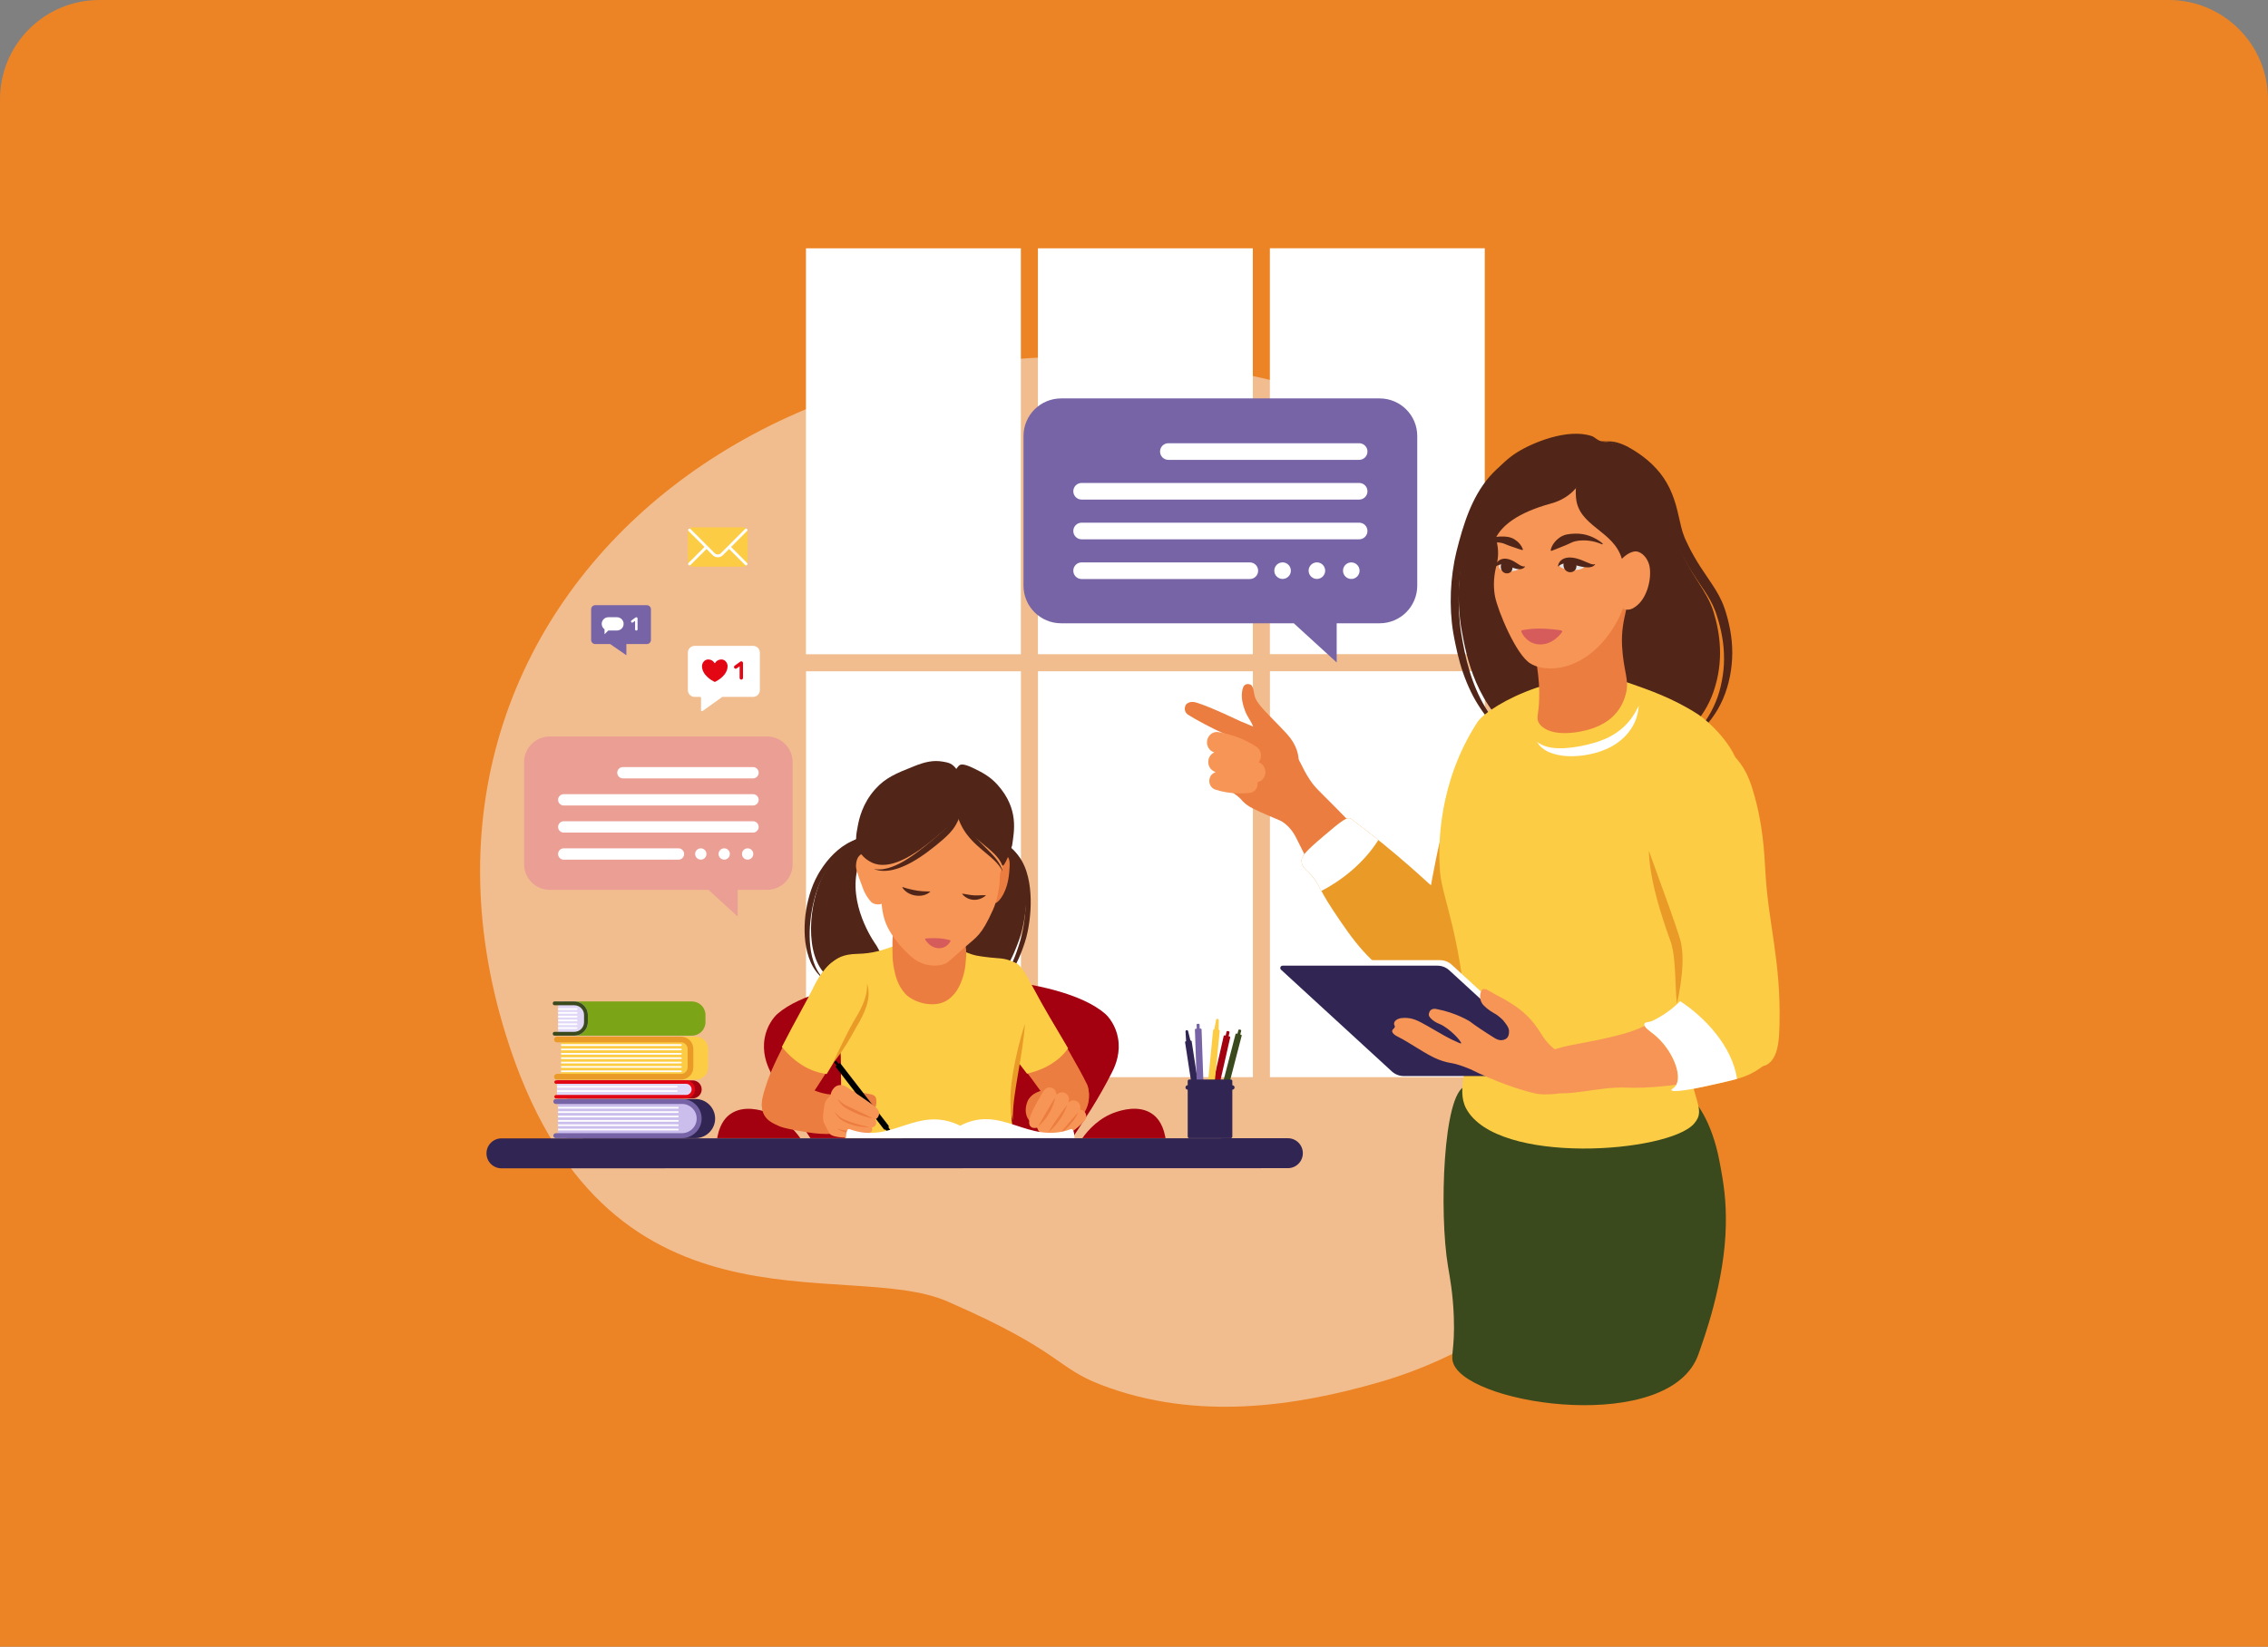<svg width="274" height="199" viewBox="0 0 274 199" fill="none" xmlns="http://www.w3.org/2000/svg">
<rect x="0" y="0" width="274" height="199" fill="#808080" stroke="none"/>
<path d="M0 12C0 5.373 5.373 0 12 0H262C268.627 0 274 5.373 274 12V199H0V12Z" fill="#EC8425"/>
<g clip-path="url(#clip0_538_1414)">
<path d="M133.029 167.352C127.462 165.217 128.316 163.312 114.457 157.273C102.148 151.91 72.942 163.078 61.123 125.094C44.235 70.817 98.409 28.184 161.268 48.081C174.099 52.143 212.544 76.278 206.891 119.455C203.972 141.756 188.023 160.885 166.544 167.059C156.78 169.866 144.699 171.829 133.029 167.352Z" fill="#F6E3D3" fill-opacity="0.6"/>
<path d="M123.34 81.124H97.378V130.177H123.34V81.124Z" fill="white"/>
<path d="M123.332 30.012H97.37V79.064H123.332V30.012Z" fill="white"/>
<path d="M151.362 81.12H125.4V130.172H151.362V81.12Z" fill="white"/>
<path d="M151.354 30.007H125.392V79.059H151.354V30.007Z" fill="white"/>
<path d="M179.385 81.116H153.423V130.168H179.385V81.116Z" fill="white"/>
<path d="M179.377 30.002H153.415V79.054H179.377V30.002Z" fill="white"/>
<path d="M78.144 73.134H71.911C71.637 73.134 71.415 73.356 71.415 73.631V77.337C71.415 77.611 71.637 77.833 71.911 77.833H73.713L75.676 79.186L75.671 77.833H78.144C78.419 77.833 78.641 77.611 78.641 77.337V73.631C78.641 73.356 78.419 73.134 78.144 73.134Z" fill="#7764A6"/>
<path d="M74.539 74.59H73.496C73.053 74.59 72.694 74.949 72.694 75.392C72.694 75.663 72.829 75.903 73.036 76.049V76.645L73.488 76.194C73.488 76.194 73.493 76.194 73.496 76.194H74.539C74.981 76.194 75.341 75.834 75.341 75.392C75.341 74.949 74.981 74.59 74.539 74.59Z" fill="white"/>
<path d="M76.876 76.2C76.794 76.2 76.727 76.134 76.727 76.052V75.029L76.467 75.216C76.401 75.264 76.307 75.249 76.26 75.183C76.212 75.116 76.227 75.023 76.293 74.975L76.789 74.619C76.835 74.586 76.893 74.582 76.943 74.608C76.992 74.633 77.024 74.684 77.024 74.74V76.052C77.024 76.135 76.958 76.201 76.876 76.201V76.2Z" fill="white"/>
<path d="M89.747 63.727H83.687C83.365 63.727 83.103 63.988 83.103 64.31V67.892C83.103 68.215 83.365 68.476 83.687 68.476H89.747C90.069 68.476 90.331 68.215 90.331 67.892V64.31C90.331 63.988 90.069 63.727 89.747 63.727Z" fill="#FCCC44"/>
<path d="M88.322 66.101L90.253 64.17C90.319 64.104 90.319 63.996 90.253 63.929C90.187 63.863 90.079 63.863 90.012 63.929L87.991 65.951C87.979 65.959 87.968 65.966 87.957 65.976C87.947 65.987 87.939 65.998 87.932 66.01L87.091 66.851C86.885 67.057 86.549 67.057 86.344 66.851L83.422 63.929C83.356 63.862 83.247 63.862 83.181 63.929C83.115 63.995 83.115 64.103 83.181 64.169L85.112 66.1L83.181 68.031C83.115 68.098 83.115 68.206 83.181 68.272C83.215 68.306 83.258 68.322 83.301 68.322C83.345 68.322 83.388 68.305 83.422 68.272L85.353 66.341L86.103 67.092C86.273 67.261 86.495 67.346 86.718 67.346C86.941 67.346 87.163 67.261 87.333 67.092L88.083 66.341L90.014 68.272C90.048 68.306 90.091 68.322 90.135 68.322C90.178 68.322 90.222 68.305 90.255 68.272C90.321 68.206 90.321 68.098 90.255 68.031L88.324 66.1L88.322 66.101Z" fill="white"/>
<path d="M90.988 78.052H83.915C83.466 78.052 83.103 78.415 83.103 78.863V83.404C83.103 83.852 83.466 84.216 83.915 84.216H84.565C84.616 84.216 84.665 84.241 84.695 84.282L84.692 85.873C84.756 85.964 84.892 85.962 84.954 85.869L87.168 84.285C87.198 84.242 87.247 84.216 87.3 84.216H90.989C91.436 84.216 91.799 83.852 91.799 83.404V78.863C91.799 78.415 91.436 78.052 90.989 78.052H90.988Z" fill="white"/>
<path d="M89.56 82.129C89.447 82.129 89.355 82.038 89.355 81.925V80.517L88.997 80.775C88.906 80.841 88.778 80.82 88.711 80.728C88.645 80.637 88.667 80.509 88.758 80.443L89.439 79.952C89.502 79.907 89.584 79.901 89.652 79.936C89.72 79.971 89.763 80.041 89.763 80.118V81.924C89.763 82.037 89.672 82.129 89.559 82.129L89.56 82.129Z" fill="#E30613"/>
<path d="M87.9 80.499C87.9 80.095 87.578 79.696 87.181 79.696H87.111C86.819 79.696 86.522 79.873 86.389 80.124C86.375 80.151 86.336 80.151 86.322 80.124C86.189 79.872 85.893 79.696 85.6 79.696H85.53C85.133 79.696 84.811 80.095 84.811 80.499C84.811 81.584 85.996 82.24 86.316 82.396H86.395C86.714 82.239 87.9 81.584 87.9 80.499Z" fill="#E30613"/>
<path d="M92.661 89.003H66.419C64.707 89.003 63.319 90.391 63.319 92.103V104.436C63.319 106.148 64.707 107.536 66.419 107.536H85.588L89.123 110.765V107.536H92.662C94.373 107.536 95.761 106.148 95.761 104.436V92.103C95.761 90.391 94.373 89.003 92.662 89.003H92.661Z" fill="#EB9E94"/>
<path d="M85.346 103.199C85.346 103.576 85.041 103.882 84.664 103.882C84.287 103.882 83.981 103.576 83.981 103.199C83.981 102.822 84.287 102.517 84.664 102.517C85.041 102.517 85.346 102.822 85.346 103.199Z" fill="white"/>
<path d="M88.175 103.199C88.175 103.576 87.87 103.882 87.493 103.882C87.116 103.882 86.811 103.576 86.811 103.199C86.811 102.822 87.116 102.517 87.493 102.517C87.87 102.517 88.175 102.822 88.175 103.199Z" fill="white"/>
<path d="M90.323 103.882C90.7 103.882 91.005 103.576 91.005 103.199C91.005 102.823 90.7 102.517 90.323 102.517C89.946 102.517 89.641 102.823 89.641 103.199C89.641 103.576 89.946 103.882 90.323 103.882Z" fill="white"/>
<path d="M90.972 94.067H75.254C74.875 94.067 74.569 93.76 74.569 93.382C74.569 93.004 74.876 92.697 75.254 92.697H90.972C91.35 92.697 91.657 93.004 91.657 93.382C91.657 93.76 91.35 94.067 90.972 94.067Z" fill="white"/>
<path d="M90.971 97.341H68.108C67.729 97.341 67.423 97.034 67.423 96.656C67.423 96.278 67.73 95.971 68.108 95.971H90.971C91.35 95.971 91.656 96.278 91.656 96.656C91.656 97.034 91.349 97.341 90.971 97.341Z" fill="white"/>
<path d="M90.971 100.615H68.108C67.729 100.615 67.423 100.308 67.423 99.93C67.423 99.552 67.73 99.245 68.108 99.245H90.971C91.35 99.245 91.656 99.552 91.656 99.93C91.656 100.308 91.349 100.615 90.971 100.615Z" fill="white"/>
<path d="M81.966 103.889H68.108C67.729 103.889 67.423 103.582 67.423 103.204C67.423 102.826 67.73 102.519 68.108 102.519H81.966C82.344 102.519 82.651 102.826 82.651 103.204C82.651 103.582 82.344 103.889 81.966 103.889Z" fill="white"/>
<path d="M148.532 125.246L147.972 125.119C147.91 125.105 147.849 125.144 147.835 125.206L145.461 135.664C145.447 135.726 145.486 135.787 145.548 135.801L146.107 135.928C146.169 135.942 146.231 135.904 146.245 135.842L148.619 125.384C148.633 125.322 148.594 125.261 148.532 125.246Z" fill="#A30010"/>
<path d="M148.465 124.632L148.298 124.594C148.246 124.582 148.194 124.615 148.182 124.667L147.983 125.547C147.971 125.599 148.003 125.651 148.056 125.663L148.222 125.701C148.275 125.712 148.327 125.68 148.338 125.627L148.538 124.748C148.55 124.696 148.517 124.644 148.465 124.632Z" fill="#A30010"/>
<path d="M145.528 137.151C145.448 137.133 145.394 137.056 145.405 136.974L145.576 135.694C145.588 135.6 145.678 135.538 145.77 135.559L145.997 135.611C146.089 135.632 146.143 135.727 146.114 135.817L145.715 137.046C145.689 137.124 145.607 137.171 145.527 137.152L145.528 137.151Z" fill="#EA9A26"/>
<path d="M149.928 125.04L149.398 124.903C149.339 124.887 149.279 124.923 149.264 124.982L146.688 134.912C146.673 134.971 146.709 135.031 146.767 135.046L147.298 135.184C147.357 135.199 147.417 135.164 147.432 135.105L150.007 125.174C150.023 125.116 149.987 125.055 149.928 125.04Z" fill="#3A4A1D"/>
<path d="M149.728 124.408L149.887 124.449C149.937 124.462 149.966 124.512 149.953 124.562L149.737 125.398C149.724 125.447 149.674 125.477 149.624 125.464L149.465 125.423C149.415 125.41 149.386 125.36 149.399 125.31L149.615 124.474C149.628 124.425 149.678 124.395 149.728 124.408Z" fill="#3A4A1D"/>
<path d="M146.727 136.328C146.65 136.308 146.602 136.233 146.614 136.155L146.814 134.935C146.829 134.847 146.917 134.79 147.004 134.812L147.22 134.868C147.307 134.891 147.357 134.983 147.326 135.068L146.909 136.232C146.882 136.307 146.803 136.349 146.727 136.328Z" fill="#3A4A1D"/>
<path d="M144.93 136.661L145.497 136.574C145.56 136.564 145.603 136.506 145.593 136.443L143.967 125.843C143.958 125.78 143.899 125.737 143.836 125.747L143.269 125.834C143.206 125.844 143.163 125.902 143.173 125.965L144.799 136.565C144.808 136.628 144.867 136.671 144.93 136.661Z" fill="#312553"/>
<path d="M145.218 137.208L145.387 137.182C145.44 137.174 145.476 137.125 145.468 137.072L145.332 136.181C145.323 136.128 145.274 136.091 145.221 136.099L145.052 136.125C144.999 136.133 144.963 136.183 144.971 136.236L145.108 137.127C145.116 137.18 145.165 137.216 145.218 137.208Z" fill="#312553"/>
<path d="M143.358 124.487C143.44 124.475 143.518 124.526 143.537 124.606L143.848 125.861C143.871 125.952 143.81 126.043 143.718 126.058L143.486 126.093C143.393 126.107 143.308 126.039 143.302 125.945L143.223 124.655C143.218 124.573 143.276 124.5 143.358 124.487Z" fill="#312553"/>
<path d="M146.678 124.402L147.248 124.457C147.312 124.464 147.358 124.52 147.352 124.583L146.324 135.258C146.318 135.321 146.262 135.368 146.198 135.361L145.628 135.306C145.565 135.3 145.518 135.244 145.525 135.18L146.552 124.506C146.559 124.442 146.615 124.395 146.678 124.402Z" fill="#FCCC44"/>
<path d="M145.775 134.908L145.689 135.806C145.684 135.859 145.723 135.907 145.776 135.912L145.946 135.928C146 135.933 146.047 135.894 146.052 135.841L146.139 134.943C146.144 134.89 146.105 134.842 146.051 134.837L145.881 134.821C145.828 134.816 145.781 134.855 145.775 134.908Z" fill="#FCCC44"/>
<path d="M147.089 123.121C147.171 123.128 147.233 123.198 147.233 123.28L147.227 124.572C147.227 124.666 147.146 124.739 147.051 124.731L146.818 124.708C146.725 124.699 146.658 124.612 146.676 124.52L146.916 123.25C146.931 123.169 147.007 123.113 147.089 123.121Z" fill="#FCCC44"/>
<path d="M145.044 124.299L144.47 124.319C144.407 124.321 144.357 124.374 144.359 124.437L144.734 135.155C144.736 135.218 144.789 135.268 144.852 135.266L145.426 135.246C145.489 135.243 145.539 135.19 145.537 135.127L145.163 124.409C145.16 124.346 145.107 124.297 145.044 124.299Z" fill="#7764A6"/>
<path d="M144.823 123.722L144.653 123.728C144.599 123.73 144.557 123.775 144.559 123.828L144.591 124.729C144.592 124.783 144.637 124.825 144.691 124.823L144.862 124.817C144.915 124.815 144.957 124.77 144.955 124.717L144.924 123.815C144.922 123.762 144.877 123.72 144.823 123.722Z" fill="#7764A6"/>
<path d="M145.188 136.568C145.105 136.571 145.034 136.51 145.024 136.428L144.863 135.147C144.851 135.053 144.921 134.97 145.016 134.967L145.25 134.958C145.344 134.954 145.421 135.033 145.415 135.127L145.343 136.417C145.339 136.499 145.271 136.565 145.189 136.568H145.188Z" fill="#7764A6"/>
<path d="M148.694 130.454H143.674C143.571 130.454 143.488 130.537 143.488 130.64V137.356C143.488 137.458 143.571 137.542 143.674 137.542H148.694C148.797 137.542 148.88 137.458 148.88 137.356V130.64C148.88 130.537 148.797 130.454 148.694 130.454Z" fill="#312553"/>
<path d="M148.88 131.686H143.488C143.339 131.686 143.218 131.566 143.218 131.416C143.218 131.267 143.339 131.146 143.488 131.146H148.88C149.03 131.146 149.15 131.267 149.15 131.416C149.15 131.566 149.03 131.686 148.88 131.686Z" fill="#312553"/>
<path d="M68.728 125.627H84.059C84.695 125.627 85.211 126.142 85.211 126.778V128.976C85.211 129.612 84.695 130.128 84.059 130.128H68.728" fill="white"/>
<path d="M84.059 130.472H67.787V125.282H84.058C84.884 125.282 85.554 125.951 85.554 126.778V128.976C85.554 129.802 84.885 130.472 84.058 130.472L84.059 130.472Z" fill="#FCCC44"/>
<path d="M84.007 137.541H68.481C68.481 137.541 68.481 137.541 68.481 137.541V136.944C68.481 136.944 68.481 136.943 68.481 136.943V133.411C68.481 133.411 68.481 133.411 68.481 133.41V132.813C68.481 132.813 68.481 132.812 68.481 132.812H84.031C85.321 132.812 86.373 133.85 86.396 135.135C86.419 136.462 85.334 137.542 84.007 137.542V137.541Z" fill="#312553"/>
<path d="M68.182 121.022H83.594C84.497 121.022 85.229 121.755 85.229 122.658V123.518C85.229 124.421 84.497 125.153 83.594 125.153H68.182V121.022Z" fill="#7CA417"/>
<path d="M82.399 137.252H67.416V133.121H82.399C83.539 133.121 84.464 134.046 84.464 135.187C84.464 136.327 83.539 137.252 82.399 137.252Z" fill="#CBBEED"/>
<path d="M82.374 137.542H67.15C66.984 137.542 66.85 137.407 66.85 137.242C66.85 137.077 66.984 136.942 67.15 136.942H82.377C83.369 136.942 84.184 136.136 84.166 135.145C84.15 134.185 83.364 133.41 82.401 133.41H67.15C66.984 133.41 66.85 133.275 66.85 133.11C66.85 132.945 66.984 132.811 67.15 132.811H82.401C83.691 132.811 84.743 133.849 84.766 135.134C84.789 136.46 83.701 137.541 82.374 137.541V137.542Z" fill="#7764A6"/>
<path d="M83.663 132.74H67.405C67.291 132.74 67.199 132.647 67.199 132.533C67.199 132.419 67.291 132.327 67.405 132.327V130.973C67.291 130.973 67.199 130.88 67.199 130.767C67.199 130.653 67.291 130.56 67.405 130.56H83.683C84.291 130.56 84.784 131.061 84.773 131.671C84.761 132.268 84.26 132.742 83.663 132.742V132.74Z" fill="#A30010"/>
<path d="M82.268 130.466H67.282C67.091 130.466 66.938 130.312 66.938 130.122C66.938 129.931 67.091 129.777 67.282 129.777H82.268C82.713 129.777 83.075 129.416 83.075 128.97V126.772C83.075 126.327 82.714 125.964 82.268 125.964H67.282C67.091 125.964 66.938 125.81 66.938 125.62C66.938 125.43 67.091 125.276 67.282 125.276H82.268C83.094 125.276 83.764 125.945 83.764 126.772V128.97C83.764 129.796 83.095 130.466 82.268 130.466Z" fill="#EA9A26"/>
<path d="M83.337 132.372H67.29V130.81H83.337C83.503 130.81 83.637 130.945 83.637 131.111V132.071C83.637 132.237 83.503 132.372 83.337 132.372Z" fill="#E1D7F7"/>
<path d="M82.86 132.74H67.175C67.062 132.74 66.969 132.647 66.969 132.533C66.969 132.419 67.062 132.327 67.175 132.327H82.864C83.233 132.327 83.546 132.039 83.557 131.669C83.568 131.286 83.26 130.972 82.88 130.972H67.175C67.062 130.972 66.969 130.879 66.969 130.766C66.969 130.652 67.062 130.559 67.175 130.559H82.879C83.488 130.559 83.98 131.06 83.969 131.67C83.958 132.267 83.457 132.741 82.86 132.741V132.74Z" fill="#E30613"/>
<path d="M67.426 121.022H69.384C70.286 121.022 71.019 121.755 71.019 122.658V123.518C71.019 124.421 70.286 125.153 69.384 125.153H67.426V121.022Z" fill="#E1D7F7"/>
<path d="M69.384 121.022H66.993C66.877 121.022 66.783 121.117 66.783 121.232V121.272C66.783 121.387 66.877 121.482 66.993 121.482H69.384C70.033 121.482 70.56 122.008 70.56 122.658V123.518C70.56 124.168 70.033 124.694 69.384 124.694H66.993C66.877 124.694 66.783 124.788 66.783 124.904V124.943C66.783 125.059 66.877 125.153 66.993 125.153H69.384C70.287 125.153 71.019 124.422 71.019 123.518V122.658C71.019 121.754 70.287 121.022 69.384 121.022Z" fill="#3A4A1D"/>
<path d="M67.426 121.836H69.672C69.725 121.836 69.767 121.879 69.767 121.932V121.947C69.767 122 69.724 122.042 69.672 122.042H67.426V121.835V121.836Z" fill="white"/>
<path d="M67.426 122.296H69.672C69.725 122.296 69.767 122.339 69.767 122.391V122.406C69.767 122.459 69.724 122.502 69.671 122.502H67.425V122.296H67.426Z" fill="white"/>
<path d="M67.426 122.755H69.672C69.725 122.755 69.767 122.798 69.767 122.85V122.865C69.767 122.918 69.724 122.96 69.672 122.96H67.426V122.754V122.755Z" fill="white"/>
<path d="M67.426 123.214H69.672C69.725 123.214 69.767 123.257 69.767 123.309V123.324C69.767 123.377 69.724 123.419 69.672 123.419H67.426V123.213V123.214Z" fill="white"/>
<path d="M67.426 123.673H69.672C69.725 123.673 69.767 123.716 69.767 123.768V123.783C69.767 123.836 69.724 123.879 69.671 123.879H67.425V123.673H67.426Z" fill="white"/>
<path d="M67.426 124.132H69.672C69.725 124.132 69.767 124.175 69.767 124.228V124.242C69.767 124.296 69.724 124.339 69.671 124.339H67.425V124.132H67.426Z" fill="white"/>
<path d="M67.787 126.189H82.27C82.323 126.189 82.365 126.232 82.365 126.285V126.3C82.365 126.353 82.322 126.396 82.269 126.396H67.787V126.189Z" fill="white"/>
<path d="M67.787 126.718H82.27C82.323 126.718 82.365 126.761 82.365 126.813V126.828C82.365 126.881 82.322 126.923 82.27 126.923H67.787V126.717V126.718Z" fill="white"/>
<path d="M67.787 127.246H82.27C82.323 127.246 82.365 127.289 82.365 127.341V127.356C82.365 127.409 82.322 127.451 82.27 127.451H67.787V127.245V127.246Z" fill="white"/>
<path d="M67.787 127.774H82.27C82.323 127.774 82.365 127.817 82.365 127.87V127.885C82.365 127.938 82.322 127.98 82.27 127.98H67.787V127.773V127.774Z" fill="white"/>
<path d="M67.787 128.302H82.27C82.323 128.302 82.365 128.345 82.365 128.398V128.413C82.365 128.466 82.322 128.508 82.27 128.508H67.787V128.302V128.302Z" fill="white"/>
<path d="M67.787 128.83H82.27C82.323 128.83 82.365 128.873 82.365 128.925V128.94C82.365 128.993 82.322 129.035 82.27 129.035H67.787V128.829V128.83Z" fill="white"/>
<path d="M67.787 129.358H82.27C82.323 129.358 82.365 129.401 82.365 129.453V129.468C82.365 129.521 82.322 129.564 82.269 129.564H67.787V129.358Z" fill="white"/>
<path d="M67.416 133.762H81.9C81.953 133.762 81.995 133.805 81.995 133.858V133.873C81.995 133.926 81.952 133.968 81.9 133.968H67.416V133.761V133.762Z" fill="white"/>
<path d="M67.416 134.291H81.9C81.953 134.291 81.995 134.334 81.995 134.386V134.401C81.995 134.454 81.952 134.497 81.899 134.497H67.416V134.291Z" fill="white"/>
<path d="M67.416 134.819H81.9C81.953 134.819 81.995 134.862 81.995 134.914V134.929C81.995 134.982 81.952 135.024 81.9 135.024H67.416V134.818V134.819Z" fill="white"/>
<path d="M67.416 135.347H81.9C81.953 135.347 81.995 135.39 81.995 135.442V135.457C81.995 135.51 81.952 135.552 81.9 135.552H67.416V135.346V135.347Z" fill="white"/>
<path d="M67.416 135.874H81.9C81.953 135.874 81.995 135.917 81.995 135.97V135.985C81.995 136.038 81.952 136.08 81.9 136.08H67.416V135.874V135.874Z" fill="white"/>
<path d="M67.416 136.403H81.9C81.953 136.403 81.995 136.446 81.995 136.498V136.513C81.995 136.566 81.952 136.608 81.9 136.608H67.416V136.402V136.403Z" fill="white"/>
<path d="M67.29 131.224H81.774C81.827 131.224 81.869 131.267 81.869 131.319V131.334C81.869 131.387 81.826 131.429 81.774 131.429H67.29V131.223V131.224Z" fill="white"/>
<path d="M67.29 131.752H81.774C81.827 131.752 81.869 131.795 81.869 131.847V131.862C81.869 131.915 81.826 131.957 81.774 131.957H67.29V131.751V131.752Z" fill="white"/>
<path d="M203.483 132.083C204.931 132.737 206.819 135.691 207.689 140.115C208.297 143.212 208.547 145.187 208.501 148C208.385 154.957 205.806 161.896 205.191 163.654C201.809 173.32 177.887 169.917 175.636 164.898C175.158 163.832 175.79 163.215 175.636 159.1C175.529 156.249 175.14 154.254 174.94 153.071C173.842 146.574 174.343 131.97 177.049 131.271C177.612 131.126 177.996 131.67 179.02 132.43C184.3 136.354 191.874 136.289 198.15 133.706C200.817 132.609 202.043 131.433 203.484 132.083H203.483Z" fill="#3A4A1D"/>
<path d="M193.412 53.315C192.863 53.144 192.692 52.827 192.298 52.696C189.326 51.706 185.006 53.565 183.258 54.677C179.138 57.301 177.903 62.084 177.067 65.328C175.665 70.76 176.406 75.176 176.572 76.101C177.129 79.191 178.275 85.554 183.877 89.352C188.531 92.506 193.59 92.082 195.145 91.952C197.014 91.795 199.725 91.534 202.451 89.599C203.344 88.965 205.852 87.006 207.032 83.531C208.292 79.819 207.798 76.538 207.032 73.996C206.198 71.229 204.201 69.61 202.574 65.452C201.459 62.603 202.45 58.517 197.125 54.678C194.99 53.138 194.33 53.602 193.411 53.316L193.412 53.315Z" fill="#512618"/>
<path d="M182.773 55.283L182.251 55.602C182.164 55.656 182.075 55.709 181.989 55.765L181.742 55.947C181.579 56.072 181.411 56.191 181.251 56.321L180.789 56.731C180.191 57.296 179.637 57.921 179.169 58.605C178.218 59.965 177.531 61.496 176.996 63.055C176.728 63.835 176.492 64.624 176.279 65.412C176.168 65.803 176.07 66.208 175.969 66.609C175.916 66.809 175.874 67.012 175.832 67.215L175.704 67.823C175.404 69.453 175.248 71.11 175.262 72.769C175.269 73.598 175.313 74.427 175.401 75.254C175.446 75.667 175.503 76.079 175.573 76.491C175.608 76.698 175.647 76.901 175.684 77.1L175.803 77.704C176.128 79.314 176.554 80.926 177.192 82.459C177.511 83.224 177.862 83.978 178.282 84.693C178.701 85.409 179.167 86.097 179.686 86.742C180.728 88.026 181.983 89.135 183.393 89.958C182.105 88.957 180.974 87.781 180.067 86.455C179.148 85.138 178.44 83.691 177.899 82.186C177.628 81.433 177.405 80.664 177.206 79.888C177.013 79.11 176.848 78.325 176.707 77.531L176.602 76.933C176.567 76.732 176.532 76.534 176.502 76.339C176.44 75.947 176.392 75.551 176.354 75.155C176.275 74.361 176.236 73.561 176.231 72.762C176.225 72.363 176.236 71.963 176.246 71.563C176.254 71.363 176.267 71.164 176.277 70.964L176.294 70.664L176.319 70.366C176.371 69.567 176.489 68.775 176.606 67.984L176.714 67.393C176.749 67.196 176.784 66.999 176.83 66.804C176.918 66.413 177 66.024 177.101 65.627C177.297 64.839 177.492 64.057 177.717 63.284C177.938 62.511 178.21 61.757 178.506 61.013C178.799 60.266 179.162 59.551 179.568 58.862C179.963 58.164 180.454 57.526 180.981 56.918L181.392 56.474C181.535 56.331 181.688 56.2 181.835 56.06L182.057 55.852C182.136 55.788 182.216 55.726 182.295 55.663L182.774 55.283H182.773Z" fill="#512618"/>
<path d="M203.695 89.772C204.466 89.265 205.182 88.663 205.823 87.984C206.471 87.311 207.033 86.551 207.514 85.74C207.99 84.926 208.366 84.043 208.643 83.138C208.923 82.235 209.104 81.299 209.202 80.352C209.299 79.406 209.303 78.448 209.214 77.499C209.125 76.55 208.944 75.613 208.702 74.696C208.64 74.468 208.577 74.239 208.506 74.013L208.4 73.675C208.364 73.562 208.319 73.446 208.278 73.331C208.114 72.867 207.903 72.426 207.68 71.996C207.221 71.145 206.683 70.37 206.171 69.612C205.653 68.855 205.158 68.102 204.712 67.323C204.596 67.131 204.49 66.933 204.383 66.736L204.223 66.44L204.072 66.14C203.97 65.94 203.869 65.739 203.779 65.534L203.638 65.228L203.567 65.075L203.505 64.929C203.181 64.154 203.01 63.264 202.8 62.362C202.697 61.911 202.59 61.452 202.458 60.996C202.325 60.541 202.172 60.086 201.99 59.642C201.63 58.751 201.144 57.906 200.549 57.155C200.246 56.783 199.923 56.432 199.583 56.101C199.235 55.777 198.882 55.461 198.504 55.181C198.13 54.896 197.737 54.638 197.341 54.39C196.94 54.147 196.532 53.913 196.096 53.729C195.662 53.545 195.201 53.403 194.731 53.357C194.258 53.306 193.801 53.378 193.347 53.288C193.564 53.366 193.797 53.404 194.026 53.431C194.256 53.459 194.482 53.486 194.702 53.538C195.142 53.633 195.557 53.811 195.949 54.032C196.728 54.48 197.456 55.039 198.127 55.641C198.466 55.937 198.782 56.258 199.085 56.585C199.383 56.918 199.659 57.266 199.914 57.63C200.411 58.361 200.824 59.142 201.109 59.978C201.401 60.811 201.585 61.683 201.757 62.581C201.843 63.031 201.924 63.487 202.03 63.951C202.133 64.414 202.259 64.886 202.44 65.355L202.508 65.529L202.579 65.692L202.722 66.016C202.814 66.233 202.917 66.446 203.021 66.658L203.175 66.977L203.338 67.291C203.447 67.5 203.556 67.71 203.674 67.915C204.137 68.737 204.653 69.527 205.172 70.292C205.695 71.055 206.209 71.797 206.632 72.565C206.84 72.949 207.033 73.338 207.181 73.741C207.218 73.842 207.26 73.939 207.295 74.045L207.401 74.364C207.47 74.577 207.537 74.791 207.601 75.004C207.851 75.862 208.039 76.735 208.158 77.617C208.269 78.499 208.309 79.39 208.266 80.281C208.224 81.171 208.085 82.057 207.883 82.93C207.683 83.805 207.388 84.65 206.995 85.46C206.611 86.272 206.129 87.045 205.573 87.766C205.299 88.13 205 88.475 204.687 88.809C204.376 89.146 204.043 89.464 203.698 89.771L203.695 89.772Z" fill="#512618"/>
<path d="M165.668 102.765C165.678 102.33 165.556 101.822 161.3 97.526C159.188 95.395 158.878 95.177 158.259 94.253C157.168 92.629 157.217 91.951 156.004 90.582C154.897 89.332 151.992 88.023 149.937 87.193C149.646 87.075 146.271 85.427 144.559 84.91C144.312 84.835 143.839 84.706 143.375 85.047C143.134 85.224 143.128 85.674 143.136 85.727C143.171 85.953 143.251 86.187 143.513 86.362C144.282 86.873 146.634 88.121 147.576 88.521C148.491 88.909 149.289 89.301 149.167 91.012C149.096 91.996 148.153 92.405 147.867 94.044C147.789 94.489 147.817 94.679 147.871 94.834C148.079 95.435 148.698 95.534 149.588 96.272C150.051 96.656 149.937 96.672 150.381 97.057C150.861 97.472 151.347 97.757 153.678 98.75C154.723 99.195 154.712 99.175 154.864 99.27C155.992 99.974 156.492 101.037 156.717 101.497C158.046 104.208 158.998 106.151 160.294 106.609C162.22 107.288 165.617 104.936 165.667 102.766L165.668 102.765Z" fill="#EC7D40"/>
<path d="M155.747 94.385C152.719 95.426 151.874 91.113 151.769 90.616C151.497 89.332 151.86 88.539 151.131 87.242C150.738 86.544 150.516 86.355 150.18 85.165C149.866 84.056 150.111 83.202 150.202 83.019C150.421 82.578 150.856 82.622 151.131 82.763C151.414 82.908 151.514 83.832 151.532 83.927C151.746 85.116 153.258 86.286 155.456 88.673C157.864 91.287 156.762 94.037 155.747 94.385Z" fill="#EC7D40"/>
<path d="M163.24 98.965C162.802 98.638 162.153 99.125 159.92 101.029C157.64 102.973 157.174 103.507 157.245 104.162C157.305 104.714 157.717 105.065 158.017 105.346C159.342 106.59 159.092 107.066 161.104 110.086C163.405 113.539 165.512 116.622 169.427 118.635C169.941 118.899 170.219 119.042 170.66 119.196C174.514 120.537 180.821 119.216 182.386 114.758C188.148 98.347 182.425 88.991 179.206 89.457C175.827 89.946 173.09 105.851 172.879 106.98C172.866 107.052 169.042 103.3 163.241 98.965H163.24Z" fill="#EA9A26"/>
<path d="M146.099 91.51C146.232 91.236 146.448 91.034 146.698 90.922C146.114 90.759 145.732 90.152 145.832 89.511C145.938 88.827 146.551 88.361 147.203 88.471C148.876 88.754 150.506 89.385 151.792 90.248C152.348 90.62 152.509 91.396 152.154 91.98C152.125 92.027 152.093 92.072 152.059 92.114C152.561 92.288 152.909 92.8 152.873 93.381C152.838 93.961 152.433 94.424 151.915 94.533C151.919 94.561 151.924 94.588 151.927 94.616C151.984 95.219 151.565 95.758 150.991 95.82C150.499 95.873 150.003 95.891 149.513 95.876C148.565 95.847 147.641 95.692 146.82 95.419C146.27 95.237 145.967 94.62 146.143 94.042C146.254 93.673 146.533 93.41 146.863 93.314C146.783 93.274 146.7 93.237 146.62 93.195C146.033 92.882 145.8 92.127 146.1 91.508L146.099 91.51Z" fill="#F79556"/>
<path d="M209.022 99.663C209.942 96.605 210.479 95.142 210.113 92.994C209.614 90.08 206.356 87.112 205.142 86.326C202.05 84.326 199.1 83.351 196.898 82.567C189.745 80.021 179.917 85.061 178.47 87.295C173.803 94.509 173.682 102.148 173.984 105.482C174.275 108.687 176.591 113.06 177.378 125.488C177.565 128.431 175.863 131.634 177.136 133.976C180.894 140.887 201.591 139.314 204.656 135.795C206.293 133.915 204.222 133.102 203.444 125.247C202.6 116.736 203.319 113.737 203.686 110.94C204.061 108.091 207.418 104.99 209.021 99.664L209.022 99.663Z" fill="#FCCC44"/>
<path d="M196.336 71.416C197.299 72.618 195.758 74.367 195.966 78.103C196.141 81.239 196.877 82.1 196.415 83.878C195.633 86.891 193.139 87.755 192.405 88.017C190.904 88.551 187.382 89.175 186.041 87.544C185.509 86.895 185.852 86.416 185.926 85.02C186.128 81.216 185.301 79.919 185.524 77.296C185.777 74.321 187.495 71.589 190.191 70.726C190.378 70.666 194.916 69.647 196.335 71.418L196.336 71.416Z" fill="#EC7D40"/>
<path d="M197.985 85.295C197.687 85.867 197.387 86.407 197.024 86.892C196.654 87.372 196.243 87.801 195.788 88.169C195.334 88.538 194.84 88.848 194.317 89.108C194.054 89.234 193.79 89.356 193.512 89.456C193.374 89.509 193.237 89.56 193.09 89.61C192.946 89.66 192.812 89.703 192.668 89.746C191.528 90.085 190.326 90.322 189.133 90.405C188.537 90.442 187.939 90.436 187.352 90.339C186.767 90.242 186.193 90.04 185.688 89.639C185.837 89.924 186.056 90.182 186.316 90.393C186.574 90.607 186.87 90.776 187.178 90.909C187.798 91.175 188.463 91.303 189.122 91.359C189.783 91.412 190.442 91.385 191.093 91.31C191.419 91.27 191.742 91.214 192.063 91.151C192.385 91.082 192.704 91.002 193.022 90.907C193.179 90.858 193.343 90.802 193.495 90.746C193.644 90.691 193.803 90.633 193.955 90.568C194.263 90.438 194.567 90.288 194.859 90.12C195.441 89.779 195.982 89.358 196.439 88.861C196.897 88.364 197.269 87.795 197.535 87.189C197.792 86.578 197.939 85.935 197.982 85.297L197.985 85.295Z" fill="white"/>
<path d="M181.315 60.235C180.311 62.644 180.529 64.07 180.739 65.077C180.837 65.546 181.046 66.251 180.969 67.268C180.925 67.855 180.808 68.256 180.739 68.536C180.389 69.948 180.448 71.237 180.623 72.11C180.969 73.84 183.158 79.142 184.888 80.18C185.598 80.606 186.288 80.714 186.848 80.756C188.131 80.852 189.192 80.543 189.844 80.295C193.922 78.748 195.739 74.378 195.953 73.84C196.341 72.87 196.502 72.11 196.645 71.418C197.292 68.291 199.586 64.754 197.221 60.258C196.531 58.946 192.61 53.897 185.249 56.408C183.518 56.998 182.095 58.363 181.314 60.237L181.315 60.235Z" fill="#F79556"/>
<path d="M192.472 54.932C192.472 54.932 192.361 54.956 192.251 55C191.551 55.282 190.815 56.487 190.513 58.045C190.364 58.813 190.34 59.383 190.398 60.119C190.675 63.61 194.9 64.08 195.931 67.497C196.801 70.383 197.937 68.945 198.352 67.844C200.137 63.089 200.896 59.313 194.326 55.278C193.91 55.023 192.973 54.826 192.473 54.932H192.472Z" fill="#512618"/>
<path d="M191.089 54.828C190.393 54.517 186.048 52.922 181.523 57.595C178.993 60.207 179.256 63.998 179.332 65.434C179.392 66.555 180.128 67.269 180.259 67.278C180.496 67.296 178.939 63.156 187.393 60.843C189.793 60.187 190.664 58.593 190.859 58.401C191.527 57.743 192.472 56.406 192.011 55.519C191.823 55.156 191.465 54.996 191.089 54.828V54.828Z" fill="#512618"/>
<path d="M196.092 67.383C196.286 67.21 197.174 66.413 197.957 66.7C198.707 66.976 199.169 67.805 199.289 68.477C199.538 69.878 199.045 72.072 197.824 73.123C197.578 73.334 197.093 73.74 196.492 73.669C195.928 73.603 195.562 73.153 195.426 72.986C194.342 71.651 194.541 68.775 196.092 67.383Z" fill="#F79556"/>
<path d="M187.442 126.943C189.258 126.297 190.646 126.187 192.777 125.731C196.171 125.004 198.111 124.519 200.293 123.064C201.827 122.041 202.766 121.659 204.172 121.123C206.163 120.366 208.113 121.077 208.9 121.366C211.39 122.275 213.551 123.966 213.507 125.852C213.489 126.608 213.143 127.186 213.143 127.186C212.689 127.943 211.93 128.257 211.567 128.398C205.445 130.792 201.747 131.187 201.746 131.187C196.14 131.786 196.928 131.096 192.896 131.673C189.925 132.097 188.473 132.318 186.713 131.915C184.836 131.486 184.313 130.213 184.41 129.005C184.497 127.922 185.932 127.481 187.441 126.944L187.442 126.943Z" fill="#F79556"/>
<path d="M206.173 119.366C205.119 119.596 204.026 119.942 202.779 121.185C201.976 121.986 200.779 122.822 199.627 123.367C199.227 123.556 198.737 123.48 198.657 123.731C198.543 124.087 199.305 124.594 199.748 124.943C202.057 126.761 203.344 130.05 202.415 131.248C202.191 131.537 201.895 131.617 201.93 131.733C202.03 132.062 204.474 131.632 206.173 131.248C210.251 130.328 211.204 130.218 213.327 128.581C214.585 127.61 215.276 125.233 214.66 123.246C213.65 119.985 209.217 118.7 206.173 119.366Z" fill="#FCCC44"/>
<path d="M169.889 129.368H188.591C188.848 129.368 188.97 129.051 188.779 128.879L175.377 116.576C174.988 116.225 174.483 116.031 173.959 116.031H155.257C155 116.031 154.878 116.348 155.069 116.52L168.47 128.823C168.86 129.174 169.364 129.368 169.889 129.368Z" fill="white"/>
<path d="M211.684 95.239C211.34 94.151 210.766 92.558 209.308 91.179C208.75 90.651 207.363 89.376 205.208 89.154C203.349 88.963 201.937 89.66 201.309 89.981C198.517 91.407 198.099 99.241 198.879 102.844C199.597 106.156 200.621 108.965 202.285 113.525C203.283 116.259 202.405 121.842 202.714 122.751C203.429 124.858 205.643 125.804 207.423 126.6C209.625 127.584 212.164 129.432 213.463 128.663C214.842 127.849 214.95 125.7 214.991 123.518C215.131 116.057 213.647 111.66 213.287 105.495C213.149 103.145 213.01 99.43 211.683 95.239H211.684Z" fill="#FCCC44"/>
<path d="M202.583 121.338C202.928 119.772 203.195 118.197 203.26 116.572C203.288 115.76 203.272 114.938 203.113 114.094C203.092 113.989 203.076 113.883 203.049 113.778L202.96 113.46C202.93 113.348 202.899 113.263 202.87 113.166L202.779 112.882L202.404 111.752C201.896 110.251 201.352 108.765 200.814 107.282L199.197 102.803C199.251 104.41 199.529 106 199.901 107.556C200.276 109.113 200.746 110.637 201.256 112.142L201.648 113.267L201.749 113.547C201.781 113.639 201.821 113.74 201.843 113.819L201.923 114.072C201.948 114.158 201.968 114.247 201.991 114.335C202.168 115.045 202.248 115.816 202.31 116.589C202.433 118.141 202.428 119.735 202.583 121.336V121.338Z" fill="#EA9A26"/>
<path d="M188.699 76.4C188.76 76.317 188.712 76.199 188.61 76.182C188.172 76.11 187.106 75.959 185.877 75.958C185.036 75.958 184.233 76.094 183.899 76.159C183.811 76.176 183.764 76.27 183.8 76.352C183.989 76.775 184.631 77.889 186.131 77.875C187.481 77.862 188.383 76.826 188.699 76.4Z" fill="#D65B5B"/>
<path d="M183.988 66.41C183.904 66.137 183.753 65.903 183.575 65.698C183.397 65.49 183.184 65.314 182.95 65.168C182.478 64.869 181.887 64.823 181.345 64.836C181.207 64.841 181.071 64.841 180.936 64.863L180.734 64.889C180.663 64.902 180.59 64.92 180.519 64.936C180.237 65.018 179.99 65.157 179.773 65.315C179.343 65.64 179.034 66.054 178.722 66.424L178.779 66.5C179.002 66.365 179.193 66.208 179.395 66.071C179.597 65.934 179.803 65.812 180.014 65.721C180.222 65.627 180.436 65.565 180.64 65.552L180.792 65.546L180.961 65.554C181.073 65.554 181.184 65.575 181.294 65.59C181.404 65.604 181.512 65.639 181.618 65.666C181.723 65.707 181.827 65.738 181.927 65.787C182.129 65.87 182.328 65.954 182.54 66.02L183.192 66.243C183.418 66.323 183.652 66.404 183.919 66.479L183.987 66.413L183.988 66.41Z" fill="#512618"/>
<path d="M193.636 65.692C193.193 65.304 192.667 65.011 192.102 64.789C191.534 64.573 190.91 64.467 190.276 64.488C190.117 64.488 189.959 64.509 189.797 64.515C189.637 64.532 189.478 64.557 189.315 64.581C188.996 64.644 188.691 64.773 188.425 64.958C187.897 65.331 187.471 65.854 187.333 66.503L187.42 66.577C188.026 66.355 188.499 66.139 188.975 65.96C189.211 65.869 189.433 65.769 189.66 65.658C189.774 65.608 189.89 65.553 190.009 65.504C190.13 65.466 190.251 65.42 190.378 65.396C190.63 65.345 190.891 65.306 191.156 65.306C191.421 65.292 191.69 65.307 191.961 65.344C192.506 65.402 193.048 65.565 193.574 65.789L193.635 65.693L193.636 65.692Z" fill="#512618"/>
<path d="M191.398 68.474C191.38 68.624 190.875 69.02 189.526 68.856C188.926 68.785 188.344 68.561 188.38 68.262C188.414 67.975 188.862 67.494 189.388 67.471C190.306 67.428 191.434 68.173 191.397 68.474H191.398Z" fill="#E6E6E6"/>
<path d="M190.395 68.01C190.147 67.191 188.708 67.349 188.903 68.447C189.099 69.546 190.793 69.327 190.395 68.01Z" fill="#512618"/>
<path d="M188.219 68.473C188.39 68.329 188.554 68.216 188.72 68.155C188.884 68.092 189.043 68.074 189.207 68.079C189.536 68.089 189.89 68.186 190.264 68.282C190.64 68.382 191.034 68.49 191.465 68.542C191.681 68.565 191.908 68.578 192.142 68.537C192.258 68.519 192.378 68.48 192.484 68.42C192.591 68.357 192.678 68.265 192.72 68.161C192.612 68.198 192.517 68.209 192.426 68.2C192.332 68.184 192.248 68.167 192.159 68.133C191.984 68.073 191.809 67.995 191.629 67.917C191.269 67.759 190.89 67.597 190.472 67.487C190.058 67.383 189.592 67.31 189.104 67.442C188.865 67.511 188.63 67.646 188.473 67.836C188.314 68.027 188.231 68.252 188.218 68.472L188.219 68.473Z" fill="#512618"/>
<path d="M183.499 68.697C183.484 68.819 183.037 69.139 181.837 68.999C181.303 68.937 181.07 68.702 181.101 68.457C181.131 68.224 181.242 67.885 181.708 67.868C182.524 67.839 183.53 68.452 183.499 68.697Z" fill="#E6E6E6"/>
<path d="M182.674 68.264C182.451 67.526 181.156 67.669 181.331 68.657C181.508 69.646 183.033 69.448 182.674 68.264Z" fill="#512618"/>
<path d="M180.618 68.48C180.789 68.401 180.936 68.321 181.083 68.271C181.228 68.221 181.362 68.196 181.484 68.197C181.726 68.196 181.959 68.279 182.239 68.393C182.516 68.506 182.822 68.649 183.184 68.736C183.365 68.775 183.564 68.804 183.771 68.767C183.975 68.731 184.171 68.616 184.259 68.449C184.069 68.473 183.924 68.439 183.795 68.382C183.666 68.326 183.543 68.246 183.414 68.164C183.157 67.998 182.878 67.808 182.536 67.668C182.364 67.599 182.177 67.54 181.969 67.52C181.764 67.499 181.538 67.519 181.337 67.6C181.134 67.68 180.966 67.815 180.847 67.969C180.728 68.125 180.655 68.298 180.617 68.48H180.618Z" fill="#512618"/>
<path d="M199.747 124.943C199.304 124.594 198.541 124.087 198.656 123.731C198.736 123.481 199.226 123.556 199.626 123.367C200.777 122.821 201.975 121.985 202.778 121.185C202.847 121.116 202.915 121.051 202.984 120.988C205.96 122.926 209.256 126.415 209.856 130.379C208.947 130.639 207.813 130.878 206.173 131.248C204.475 131.632 202.03 132.062 201.93 131.733C201.895 131.618 202.191 131.537 202.415 131.248C203.344 130.05 202.057 126.761 199.748 124.943H199.747Z" fill="white"/>
<path d="M159.92 101.029C162.153 99.126 162.802 98.638 163.24 98.965C164.421 99.847 165.518 100.705 166.52 101.511C164.759 104.327 162.022 106.44 159.636 107.667C159.069 106.627 158.867 106.144 158.017 105.345C157.717 105.064 157.305 104.713 157.245 104.161C157.174 103.507 157.64 102.972 159.92 101.029V101.029Z" fill="white"/>
<path d="M169.585 130.036H188.288C188.544 130.036 188.666 129.718 188.475 129.547L175.074 117.243C174.685 116.892 174.18 116.698 173.655 116.698H154.953C154.696 116.698 154.574 117.016 154.765 117.187L168.167 129.491C168.556 129.841 169.061 130.036 169.585 130.036Z" fill="#312553"/>
<path d="M189.043 127.539C188.248 127.148 187.207 126.505 186.399 125.253C185.874 124.441 185.607 124.038 185.351 123.711C184.227 122.28 182.945 121.482 182.244 121.054C181.238 120.44 181.277 120.55 179.697 119.629C179.606 119.577 179.348 119.461 179.112 119.559C178.877 119.657 178.51 120.766 179.265 121.519C179.773 122.026 180.195 122.268 180.803 122.623C180.934 122.7 181.479 123.126 181.607 123.307C181.783 123.557 182.289 124.094 182.306 124.566C182.331 125.214 182.114 125.612 181.477 125.694C181.063 125.747 180.724 125.542 180.528 125.42C179.27 124.636 178.155 123.887 177.591 123.446C177.591 123.446 175.96 122.391 173.578 121.946C173.523 121.936 172.818 121.732 172.641 122.441C172.602 122.594 172.577 122.763 172.801 123.008C173.273 123.526 173.902 123.735 173.902 123.735C175.188 124.279 176.629 125.926 176.52 126.082C176.479 126.14 176.094 125.959 175.323 125.596C174.577 125.245 172.603 124.038 171.685 123.56C171.151 123.283 170.385 122.904 169.302 123.033C168.865 123.084 168.502 123.33 168.439 123.582C168.351 123.936 168.601 123.945 168.484 124.158C168.411 124.291 168.376 124.284 168.271 124.407C167.952 124.779 168.631 125.165 168.881 125.287C170.274 125.961 172.348 127.489 173.773 128.036C175.271 128.611 175.187 128.279 176.975 128.946C178.021 129.336 178.026 129.442 179.619 130.132C181.687 131.029 183.102 131.469 183.442 131.573C184.932 132.029 185.695 132.258 186.626 132.252C187.672 132.247 189.13 132.238 189.906 131.184C190.662 130.158 190.543 128.444 189.76 127.833C189.521 127.646 189.453 127.743 189.042 127.541L189.043 127.539Z" fill="#F79556"/>
<path d="M166.675 48.147H128.196C125.686 48.147 123.651 50.181 123.651 52.692V70.776C123.651 73.286 125.685 75.322 128.196 75.322H156.304L161.487 80.057V75.322H166.675C169.185 75.322 171.22 73.287 171.22 70.776V52.692C171.22 50.182 169.186 48.147 166.675 48.147Z" fill="#7764A6"/>
<path d="M155.951 68.963C155.951 69.516 155.503 69.963 154.95 69.963C154.398 69.963 153.95 69.516 153.95 68.963C153.95 68.41 154.398 67.962 154.95 67.962C155.503 67.962 155.951 68.41 155.951 68.963Z" fill="white"/>
<path d="M160.093 69.045C160.139 68.494 159.729 68.011 159.179 67.965C158.628 67.92 158.145 68.329 158.099 68.88C158.054 69.43 158.463 69.914 159.014 69.96C159.564 70.005 160.048 69.596 160.093 69.045Z" fill="white"/>
<path d="M164.239 69.126C164.327 68.581 163.957 68.067 163.412 67.978C162.866 67.889 162.352 68.26 162.264 68.805C162.175 69.351 162.546 69.865 163.091 69.953C163.636 70.042 164.15 69.671 164.239 69.126Z" fill="white"/>
<path d="M164.2 55.572H141.152C140.597 55.572 140.147 55.123 140.147 54.567C140.147 54.012 140.597 53.562 141.152 53.562H164.2C164.755 53.562 165.205 54.012 165.205 54.567C165.205 55.123 164.755 55.572 164.2 55.572Z" fill="white"/>
<path d="M164.199 60.373H130.674C130.118 60.373 129.668 59.923 129.668 59.367C129.668 58.812 130.118 58.362 130.674 58.362H164.199C164.755 58.362 165.205 58.812 165.205 59.367C165.205 59.923 164.755 60.373 164.199 60.373Z" fill="white"/>
<path d="M164.199 65.174H130.674C130.118 65.174 129.668 64.724 129.668 64.168C129.668 63.613 130.118 63.163 130.674 63.163H164.199C164.755 63.163 165.205 63.613 165.205 64.168C165.205 64.724 164.755 65.174 164.199 65.174Z" fill="white"/>
<path d="M150.992 69.974H130.673C130.117 69.974 129.667 69.524 129.667 68.969C129.667 68.413 130.117 67.963 130.673 67.963H150.992C151.547 67.963 151.997 68.413 151.997 68.969C151.997 69.524 151.547 69.974 150.992 69.974Z" fill="white"/>
<path d="M130.759 137.541H140.805C140.796 137.478 140.787 137.414 140.774 137.354C140.423 135.564 139.597 134.892 139.211 134.618C137.601 133.477 135.41 134.195 134.834 134.385C132.806 135.05 131.473 136.543 130.76 137.541H130.759Z" fill="#A30010"/>
<path d="M97.904 137.542H129.543C131.04 135.265 132.627 132.977 134.364 129.539C134.855 128.567 135.36 127.155 135.072 125.474C134.814 123.96 133.961 122.897 133.509 122.505C130.805 120.163 125.189 118.8 119.207 118.294C114.608 117.905 112.044 117.979 108.238 118.296C102.255 118.795 96.641 120.168 93.938 122.511C93.485 122.903 92.634 123.967 92.375 125.482C92.089 127.163 92.594 128.574 93.086 129.547C94.822 132.981 96.409 135.268 97.906 137.542L97.904 137.542Z" fill="#A30010"/>
<path d="M96.688 137.542C95.973 136.543 94.641 135.055 92.616 134.392C92.04 134.203 89.848 133.484 88.239 134.627C87.854 134.9 87.028 135.572 86.677 137.362C86.666 137.42 86.656 137.48 86.647 137.541H96.688V137.542Z" fill="#A30010"/>
<path d="M103.762 116.211C104.781 116.845 105.844 120.433 102.091 125.63C101.669 126.214 100.706 128.526 97.587 132.991C96.791 134.13 95.643 135.086 94.437 135.365C93.314 135.625 92.861 135.259 92.263 134.3C91.874 133.676 91.943 132.939 92.699 130.701C93.783 127.491 97.376 121.413 98.159 119.756C99.37 117.197 100.01 116.633 100.495 116.37C100.637 116.292 102.298 115.298 103.762 116.209V116.211Z" fill="#EC7D40"/>
<path d="M120.987 124.922C120.233 122.916 120.262 122.302 120.306 120.942C120.366 119.121 120.721 118.149 121.248 117.39C121.642 116.823 121.892 116.463 122.282 116.404C123.409 116.235 124.285 118.801 126.709 122.884C128.438 125.795 130.404 129.136 131.33 131.04C131.676 131.753 131.681 133.723 130.818 134.19C128.884 135.237 127.345 134.136 125.564 131.639C122.881 127.877 121.79 127.058 120.987 124.922H120.987Z" fill="#EC7D40"/>
<path d="M104.485 101.049C104.236 100.98 101.571 101.787 99.513 105.632C97.717 108.987 97.064 115.528 99.978 117.986C101.422 119.204 103.852 119.735 105.494 118.996C105.821 118.848 106.58 118.577 106.814 117.986C107.223 116.954 106.871 115.991 105.882 114.256C105.882 114.256 102.728 110.032 103.473 105.555C103.614 104.712 103.738 104.351 104.328 103.69C104.833 103.124 105.394 103.108 105.494 102.603C105.612 102.003 105.112 101.222 104.484 101.049H104.485Z" fill="#512618"/>
<path d="M104.018 101.36C103.966 101.356 103.915 101.37 103.865 101.384C103.816 101.398 103.766 101.415 103.718 101.434C103.621 101.47 103.526 101.514 103.434 101.56C103.248 101.651 103.069 101.755 102.895 101.867C102.549 102.092 102.223 102.343 101.918 102.619C101.305 103.165 100.773 103.794 100.306 104.464C100.071 104.799 99.856 105.146 99.651 105.501L99.502 105.769L99.359 106.041C99.266 106.223 99.177 106.401 99.097 106.588C98.935 106.96 98.784 107.338 98.66 107.727C98.534 108.114 98.416 108.506 98.322 108.905C98.224 109.302 98.137 109.703 98.07 110.107C98.031 110.309 98.004 110.511 97.973 110.714C97.948 110.917 97.919 111.12 97.901 111.324C97.815 112.139 97.793 112.96 97.84 113.777C97.866 114.185 97.914 114.591 97.979 114.994C98.048 115.396 98.146 115.794 98.273 116.182C98.523 116.96 98.924 117.694 99.511 118.299C99.428 118.235 99.344 118.171 99.26 118.106C99.178 118.039 99.105 117.964 99.025 117.892C98.945 117.822 98.88 117.738 98.807 117.66C98.772 117.619 98.735 117.581 98.701 117.539L98.604 117.412C98.539 117.327 98.473 117.243 98.418 117.152C98.362 117.061 98.298 116.974 98.248 116.879L98.092 116.597L97.953 116.307C97.78 115.914 97.641 115.506 97.531 115.092C97.426 114.677 97.346 114.254 97.292 113.829C97.189 112.979 97.177 112.119 97.24 111.267C97.301 110.415 97.439 109.569 97.642 108.738C97.85 107.908 98.122 107.091 98.495 106.312C98.587 106.117 98.69 105.925 98.794 105.737L98.954 105.459L99.123 105.187C99.352 104.824 99.599 104.474 99.865 104.138C100.396 103.466 101.014 102.861 101.703 102.355C101.877 102.232 102.055 102.112 102.238 102.003C102.42 101.894 102.606 101.789 102.8 101.701C102.993 101.611 103.19 101.53 103.393 101.464C103.495 101.434 103.596 101.405 103.701 101.384C103.753 101.374 103.805 101.365 103.858 101.359C103.91 101.354 103.965 101.349 104.016 101.363L104.018 101.36Z" fill="#512618"/>
<path d="M120.954 101.981C121.796 101.923 122.536 102.792 122.741 103.069C124.916 106.021 123.797 111.713 123.129 113.557C122.539 115.186 121.175 118.957 118.235 119.462C117.204 119.639 115.784 119.448 114.895 118.529C113.333 116.916 114.234 113.918 114.74 112.236C115.476 109.79 116.067 110.223 118.236 105.865C119.396 103.534 119.903 102.052 120.955 101.98L120.954 101.981Z" fill="#512618"/>
<path d="M120.9 102.229C121.116 102.187 121.346 102.215 121.56 102.28C121.775 102.348 121.977 102.454 122.165 102.579C122.354 102.703 122.526 102.848 122.688 103.008C122.769 103.087 122.846 103.173 122.915 103.261C122.986 103.349 123.061 103.434 123.124 103.527C123.389 103.893 123.604 104.293 123.782 104.707C123.961 105.121 124.089 105.554 124.197 105.99C124.412 106.863 124.495 107.759 124.519 108.65C124.53 109.096 124.518 109.541 124.494 109.986C124.466 110.431 124.423 110.874 124.366 111.316C124.245 112.197 124.081 113.076 123.795 113.933C123.518 114.769 123.209 115.61 122.798 116.403C122.395 117.198 121.894 117.959 121.251 118.592C120.926 118.902 120.569 119.183 120.174 119.393C120.073 119.442 119.976 119.497 119.871 119.537L119.717 119.603L119.559 119.657C119.349 119.729 119.132 119.774 118.916 119.808C119.336 119.68 119.73 119.489 120.084 119.245C120.438 119.001 120.752 118.706 121.03 118.382C121.312 118.061 121.555 117.706 121.773 117.338C121.992 116.97 122.187 116.588 122.361 116.194C122.708 115.406 122.984 114.589 123.234 113.754L123.324 113.446C123.351 113.344 123.38 113.242 123.404 113.137C123.456 112.93 123.5 112.72 123.543 112.509C123.627 112.087 123.696 111.662 123.752 111.233C123.866 110.378 123.928 109.515 123.934 108.655C123.937 108.224 123.925 107.794 123.891 107.366C123.853 106.938 123.803 106.513 123.725 106.092C123.568 105.253 123.313 104.426 122.872 103.695C122.822 103.601 122.76 103.515 122.701 103.425C122.642 103.335 122.581 103.251 122.512 103.169C122.377 103.006 122.226 102.854 122.063 102.715C121.901 102.577 121.723 102.455 121.529 102.367C121.335 102.276 121.122 102.222 120.901 102.228L120.9 102.229Z" fill="#512618"/>
<path d="M98.969 118.685C99.128 117.923 99.728 116.913 100.446 116.355C101.117 115.833 101.727 115.306 103.631 115.267C105.354 115.232 106.699 114.84 108.37 114.18C110.151 113.476 112.603 112.982 114.974 114.18C115.519 114.456 115.774 114.7 116.605 115.035C117.812 115.521 118.161 115.522 119.168 115.657C120.752 115.868 121.227 115.696 122.509 116.278C123.317 116.646 123.678 117.465 123.829 117.755C124.785 119.578 124.202 121.953 123.752 124.203C122.522 130.335 121.933 133.286 122.275 135.857C122.43 137.022 122.216 138.291 121.887 139.12C121.276 140.656 119.206 139.96 116.837 140.002C107.144 140.174 104.328 141.155 102.621 138.709C102.112 137.98 101.816 137.002 101.689 133.759C101.431 127.164 101.922 127.154 100.834 124.125C99.805 121.258 98.577 120.576 98.969 118.686V118.685Z" fill="#FCCC44"/>
<path d="M106.368 103.52C106.249 103.409 105.786 102.99 105.081 102.968C104.936 102.963 104.254 102.942 103.804 103.428C103.496 103.762 103.453 104.166 103.423 104.493C103.386 104.882 103.426 105.203 104.312 107.51C104.342 107.59 104.56 108.144 105.01 108.725C105.195 108.963 105.311 109.066 105.45 109.143C105.805 109.339 106.264 109.334 106.535 109.215C107.659 108.723 107.159 105.603 107.107 105.282C106.935 104.213 106.661 103.794 106.368 103.519V103.52Z" fill="#F79556"/>
<path d="M108.564 111.63C108.268 112.003 107.824 112.431 107.82 113.746C107.816 115.224 107.814 115.964 107.932 116.649C108.176 118.051 108.46 119.074 109.39 120.123C109.729 120.506 111.072 121.462 112.908 121.353C115.894 121.174 116.548 117.488 116.637 116.594C116.757 115.375 116.867 114.249 116.247 113.123C114.632 110.19 110.408 110.836 110.199 110.869C109.214 111.02 108.797 111.337 108.564 111.63Z" fill="#EC7D40"/>
<path d="M119.516 108.856C119.709 109.092 119.87 109.151 119.982 109.167C119.982 109.167 120.165 109.193 120.37 109.09C120.743 108.902 121.725 107.776 121.924 105.439C122.008 104.454 122.06 103.727 121.613 103.419C121.196 103.131 120.53 103.337 120.137 103.574C118.822 104.368 118.97 106.482 119.05 107.614C119.053 107.662 119.109 108.358 119.515 108.857L119.516 108.856Z" fill="#EC7D40"/>
<path d="M104.951 101.126C104.782 99.186 105.76 97.647 106.116 97.086C107.137 95.479 108.48 94.706 109.224 94.289C111.337 93.105 113.313 93.047 113.885 93.046C114.766 93.044 117.558 93.036 119.868 95.144C120.154 95.405 123.441 99.65 120.955 105.166C120.678 105.781 120.862 106.133 120.722 107.031C120.624 107.654 120.499 108.751 119.945 109.983C118.547 113.091 117.995 113.206 116.449 114.566C115.966 114.992 114.781 116.065 114.507 116.275C113.846 116.78 112.254 116.897 110.934 116.198C109.73 115.56 107.515 113.168 106.894 111.225C106.636 110.419 106.566 109.915 106.428 108.428C106.195 105.915 106.074 104.644 105.884 103.922C105.429 102.188 105.051 102.266 104.952 101.124L104.951 101.126Z" fill="#F79556"/>
<path d="M115.361 98.796C114.83 99.698 114.223 100.213 113.03 101.205C110.79 103.068 107.931 105.057 105.728 104.39C105.625 104.36 104.415 103.974 103.786 102.836C103.247 101.864 103.424 100.868 103.631 99.807C103.789 98.984 104.175 97.121 105.729 95.378C106.984 93.969 108.273 93.455 110.468 92.581C111.725 92.08 112.75 91.837 113.886 92.037C114.387 92.124 114.722 92.183 115.052 92.425C116.466 93.462 116.613 96.668 115.362 98.796H115.361Z" fill="#512618"/>
<path d="M114.894 93.047C115.229 93.244 115.502 93.55 115.703 93.893C115.806 94.064 115.893 94.245 115.964 94.431C116.038 94.617 116.097 94.808 116.145 95.001C116.196 95.194 116.229 95.391 116.258 95.589C116.284 95.787 116.303 95.987 116.31 96.186C116.327 96.586 116.305 96.987 116.25 97.385C116.224 97.584 116.185 97.781 116.142 97.978C116.095 98.174 116.042 98.369 115.977 98.562C115.851 98.947 115.684 99.323 115.476 99.678C115.274 100.032 115.02 100.367 114.745 100.666C114.468 100.966 114.172 101.232 113.878 101.489C112.701 102.491 111.473 103.466 110.093 104.226C109.404 104.602 108.674 104.925 107.9 105.109C107.514 105.2 107.116 105.252 106.72 105.243C106.324 105.239 105.929 105.16 105.572 105.012C105.764 105.041 105.953 105.069 106.143 105.065C106.237 105.071 106.332 105.061 106.427 105.06C106.521 105.049 106.614 105.046 106.708 105.029C107.079 104.974 107.441 104.878 107.791 104.744C108.491 104.481 109.15 104.112 109.781 103.702C111.045 102.879 112.206 101.893 113.371 100.902C113.659 100.656 113.936 100.407 114.186 100.145C114.438 99.884 114.655 99.604 114.848 99.298C115.232 98.692 115.495 98 115.651 97.28C115.729 96.92 115.781 96.553 115.802 96.183C115.823 95.813 115.818 95.44 115.772 95.071C115.764 94.978 115.746 94.887 115.733 94.795C115.714 94.704 115.699 94.612 115.676 94.522C115.636 94.34 115.578 94.163 115.512 93.988C115.446 93.814 115.361 93.645 115.258 93.487C115.158 93.328 115.036 93.18 114.895 93.047H114.894Z" fill="#512618"/>
<path d="M115.832 92.542C116.111 92.238 116.705 92.384 117.805 92.929C118.622 93.333 119.616 93.826 120.536 94.865C123.11 97.773 122.518 100.426 122.281 102.144C122.255 102.333 121.281 105.095 121.067 104.544C120.118 102.105 115.946 101.253 115.225 96.723C115.001 95.313 114.694 93.78 115.832 92.541V92.542Z" fill="#512618"/>
<path d="M121.13 105.32C120.875 104.771 120.486 104.322 120.058 103.918C119.632 103.51 119.163 103.143 118.704 102.752C118.244 102.364 117.788 101.956 117.37 101.504C117.159 101.279 116.964 101.037 116.775 100.79C116.729 100.727 116.685 100.663 116.64 100.598C116.594 100.535 116.551 100.47 116.51 100.403L116.384 100.205L116.267 100.001C116.187 99.867 116.124 99.722 116.053 99.583C116.019 99.512 115.99 99.439 115.958 99.367C115.928 99.294 115.894 99.224 115.869 99.15C115.816 99.001 115.759 98.856 115.718 98.705L115.652 98.48L115.599 98.251C115.561 98.099 115.536 97.945 115.511 97.791C115.48 97.638 115.472 97.482 115.454 97.328C115.425 97.023 115.406 96.729 115.389 96.422C115.362 95.814 115.371 95.182 115.542 94.576C115.632 94.277 115.752 93.985 115.923 93.725C116.014 93.599 116.101 93.472 116.208 93.363C116.308 93.247 116.429 93.152 116.542 93.053C116.355 93.291 116.193 93.541 116.074 93.807C115.957 94.075 115.88 94.355 115.84 94.641C115.795 94.925 115.784 95.214 115.799 95.504C115.811 95.794 115.84 96.086 115.876 96.379L115.936 96.82C115.957 96.966 115.974 97.122 115.998 97.263C116.024 97.405 116.04 97.549 116.073 97.689C116.103 97.83 116.13 97.972 116.171 98.109L116.227 98.317L116.293 98.522C116.333 98.659 116.39 98.791 116.441 98.925C116.493 99.058 116.553 99.188 116.612 99.319C116.678 99.446 116.737 99.576 116.81 99.7C116.944 99.953 117.106 100.191 117.269 100.428C117.438 100.663 117.618 100.89 117.808 101.112C118.188 101.555 118.606 101.972 119.031 102.392C119.457 102.812 119.889 103.24 120.279 103.711C120.47 103.951 120.652 104.199 120.8 104.469C120.948 104.737 121.067 105.023 121.128 105.319L121.13 105.32Z" fill="#512618"/>
<path d="M112.409 107.73C112.177 107.964 111.875 108.111 111.556 108.191C111.396 108.23 111.228 108.251 111.066 108.252C110.902 108.257 110.739 108.245 110.578 108.219C110.255 108.167 109.941 108.054 109.663 107.884C109.524 107.798 109.393 107.699 109.278 107.584C109.163 107.468 109.057 107.339 108.991 107.187C109.3 107.289 109.579 107.365 109.857 107.436C110.134 107.506 110.405 107.563 110.679 107.607L110.782 107.625L110.886 107.638C110.92 107.643 110.955 107.65 110.989 107.654C111.024 107.658 111.058 107.661 111.094 107.666C111.233 107.686 111.368 107.697 111.509 107.707C111.792 107.728 112.082 107.724 112.41 107.731L112.409 107.73Z" fill="#512618"/>
<path d="M116.215 108C116.356 108.003 116.486 108.028 116.612 108.048L116.976 108.113C117.212 108.155 117.435 108.185 117.659 108.199C117.883 108.212 118.113 108.207 118.356 108.196C118.598 108.189 118.851 108.166 119.127 108.187C118.926 108.375 118.696 108.511 118.443 108.608C118.19 108.702 117.914 108.754 117.631 108.741C117.348 108.727 117.072 108.65 116.831 108.519C116.588 108.39 116.384 108.216 116.214 107.999L116.215 108Z" fill="#512618"/>
<path d="M111.771 113.544C111.736 113.488 111.772 113.418 111.836 113.412C112.112 113.388 112.784 113.344 113.55 113.401C114.075 113.44 114.57 113.563 114.775 113.619C114.829 113.634 114.854 113.695 114.827 113.744C114.689 113.999 114.237 114.664 113.302 114.584C112.461 114.512 111.947 113.824 111.772 113.544H111.771Z" fill="#D65B5B"/>
<path d="M124.044 129.713C123.748 129.323 123.473 128.971 123.232 128.659C122.077 127.174 121.442 126.356 120.913 124.949C120.163 122.951 120.183 122.334 120.227 120.982V120.938C120.281 119.306 120.566 118.232 121.183 117.344C121.583 116.769 121.847 116.389 122.269 116.327C122.308 116.321 122.347 116.318 122.385 116.318C123.181 116.318 123.821 117.502 124.983 119.651C125.486 120.582 126.057 121.637 126.774 122.845C127.377 123.861 127.904 124.756 128.369 125.545C128.6 125.937 128.814 126.302 129.016 126.644L129.042 126.688L129.012 126.729C128.35 127.649 127.079 128.887 124.782 129.559C124.599 129.612 124.37 129.679 124.125 129.741L124.075 129.753L124.044 129.712V129.713Z" fill="#FCCC44"/>
<path d="M123.828 123.735C123.762 124.724 123.631 125.7 123.492 126.673C123.35 127.645 123.186 128.612 123.023 129.577C122.86 130.542 122.694 131.503 122.567 132.467L122.519 132.829C122.506 132.949 122.494 133.071 122.478 133.191C122.461 133.312 122.45 133.433 122.441 133.554L122.41 133.918C122.371 134.404 122.36 134.893 122.353 135.389C122.223 134.91 122.151 134.417 122.105 133.92C122.073 133.424 122.055 132.923 122.08 132.427C122.12 131.432 122.246 130.447 122.411 129.475C122.577 128.501 122.782 127.538 123.015 126.581C123.252 125.626 123.51 124.674 123.829 123.736L123.828 123.735Z" fill="#EA9A26"/>
<path d="M99.824 129.783C97.836 129.516 96.042 128.43 94.49 126.556L94.457 126.516L94.48 126.47C95.26 124.933 96.126 123.342 96.822 122.065C97.429 120.949 97.909 120.069 98.144 119.571C99.356 117.009 100.795 115.615 102.513 115.538C103.036 115.515 103.519 115.672 103.944 115.938C104.358 116.195 104.698 116.828 104.855 117.629C105.06 118.669 105.217 121.531 102.269 125.613C102.153 125.775 101.994 126.071 101.752 126.52C101.374 127.223 100.803 128.287 99.901 129.747L99.874 129.791L99.823 129.784L99.824 129.783Z" fill="#FCCC44"/>
<path d="M104.756 118.861C104.896 119.288 104.951 119.75 104.933 120.209C104.914 120.67 104.823 121.128 104.685 121.567C104.408 122.447 103.966 123.248 103.517 124.017C103.458 124.115 103.41 124.2 103.355 124.298L103.195 124.589L102.868 125.171C102.645 125.557 102.418 125.942 102.178 126.32C101.7 127.075 101.19 127.813 100.613 128.502C100.97 127.677 101.36 126.878 101.752 126.081C101.948 125.683 102.148 125.287 102.35 124.89C102.554 124.494 102.75 124.101 102.981 123.702C103.43 122.936 103.888 122.19 104.229 121.398C104.4 121.002 104.54 120.594 104.631 120.171C104.651 120.065 104.674 119.958 104.691 119.851C104.704 119.744 104.721 119.635 104.732 119.525C104.739 119.416 104.748 119.306 104.753 119.195C104.754 119.084 104.753 118.973 104.756 118.86V118.861Z" fill="#EA9A26"/>
<path d="M101.347 131.812C101.508 131.539 104.35 132.075 105.067 132.215C105.335 132.267 105.583 132.32 105.739 132.529C105.855 132.683 105.862 132.846 105.873 133.066C105.905 133.706 105.608 134.182 105.515 134.321C105.38 134.522 105.313 134.623 105.201 134.68C104.902 134.836 104.55 134.644 103.498 134.008C102.292 133.278 101.904 133.015 101.571 132.484C101.409 132.224 101.251 131.973 101.347 131.812Z" fill="#EC7D40"/>
<path d="M92.476 131.88C92.675 131.452 93.169 130.398 94.239 130.099C95.137 129.848 95.975 130.261 96.454 130.497C97.248 130.889 97.133 131.134 98.027 131.595C98.966 132.08 99.862 132.205 100.028 132.227C100.949 132.348 101.073 132.139 101.469 132.345C102.269 132.76 102.466 133.981 102.423 134.727C102.409 134.969 102.338 136.212 101.435 136.788C101.233 136.917 100.945 137.041 99.831 137.037C98.981 137.033 98.072 136.957 96.223 136.609C94.698 136.322 94.36 136.194 94.091 136.072C93.388 135.756 92.719 135.455 92.329 134.757C91.676 133.586 92.32 132.21 92.474 131.88H92.476Z" fill="#EC7D40"/>
<path d="M101.397 128.502L100.995 128.813C100.95 128.848 100.942 128.912 100.976 128.956L106.796 136.481C106.83 136.526 106.894 136.534 106.939 136.499L107.341 136.188C107.386 136.154 107.394 136.09 107.359 136.046L101.54 128.52C101.505 128.476 101.441 128.468 101.397 128.502Z" fill="black"/>
<path d="M100.938 128.202L100.817 128.295C100.78 128.324 100.773 128.378 100.802 128.416L101.291 129.048C101.32 129.086 101.374 129.093 101.412 129.064L101.532 128.971C101.57 128.942 101.577 128.888 101.548 128.85L101.058 128.217C101.029 128.18 100.975 128.173 100.938 128.202Z" fill="black"/>
<path d="M107.851 137.269C107.793 137.314 107.71 137.307 107.661 137.253L106.881 136.414C106.824 136.353 106.832 136.256 106.898 136.205L107.062 136.078C107.128 136.027 107.223 136.043 107.268 136.114L107.884 137.08C107.923 137.142 107.909 137.224 107.851 137.269Z" fill="black"/>
<path d="M99.535 134.017C99.645 133.425 99.58 133.12 100.162 132.583C100.463 132.305 100.288 132.152 100.565 131.73C100.673 131.567 100.807 131.365 101.058 131.238C101.471 131.03 101.987 131.135 102.313 131.372C102.478 131.492 105.203 133.292 105.72 133.748C105.98 133.979 106.216 134.235 106.212 134.556C106.212 134.623 106.178 134.855 106.033 135.048C105.899 135.228 105.72 135.272 105.72 135.272C105.72 135.272 105.822 135.398 105.854 135.586C105.899 135.855 105.755 136.07 105.585 136.168C105.463 136.24 105.316 136.258 105.316 136.258C105.316 136.258 105.451 136.437 105.329 136.678C105.243 136.85 105.048 136.886 105.048 136.886C105.048 136.886 105.056 137.066 104.958 137.155C104.51 137.558 100.744 137.693 100.252 137.021C100.227 136.987 99.647 135.971 99.535 135.676C99.358 135.212 99.443 134.51 99.535 134.017Z" fill="#F79556"/>
<path d="M101.193 132.808C101.275 132.872 101.353 132.942 101.43 133.011C101.508 133.079 101.583 133.148 101.661 133.213C101.815 133.342 101.974 133.459 102.142 133.546L102.689 133.806L103.241 134.068L104.345 134.594C104.714 134.771 105.079 134.951 105.452 135.139C105.036 135.095 104.633 134.983 104.239 134.855C103.847 134.725 103.462 134.569 103.088 134.391C102.995 134.347 102.902 134.3 102.809 134.254C102.717 134.206 102.625 134.158 102.534 134.109C102.444 134.057 102.353 134.008 102.265 133.954L102.131 133.873L102.065 133.832L101.996 133.787C101.814 133.66 101.662 133.502 101.533 133.334C101.469 133.25 101.41 133.163 101.355 133.075C101.299 132.988 101.246 132.899 101.193 132.809V132.808Z" fill="#EC7D40"/>
<path d="M100.79 134.332C100.942 134.465 101.077 134.617 101.22 134.755C101.362 134.893 101.51 135.021 101.672 135.117C101.712 135.142 101.753 135.162 101.795 135.184L101.929 135.247C102.018 135.288 102.108 135.33 102.198 135.368C102.379 135.445 102.562 135.517 102.748 135.583C103.118 135.716 103.497 135.829 103.882 135.93C104.265 136.031 104.656 136.115 105.048 136.215C104.644 136.229 104.239 136.202 103.838 136.139C103.438 136.075 103.041 135.975 102.657 135.836C102.465 135.766 102.277 135.687 102.093 135.596C102 135.552 101.911 135.504 101.822 135.454C101.777 135.429 101.734 135.402 101.69 135.376C101.646 135.348 101.599 135.319 101.557 135.287C101.385 135.159 101.246 135.002 101.125 134.838C101.004 134.673 100.899 134.502 100.79 134.333V134.332Z" fill="#EC7D40"/>
<path d="M101.148 136.394C101.455 136.486 101.759 136.548 102.067 136.598C102.374 136.648 102.682 136.687 102.992 136.72C103.301 136.754 103.612 136.782 103.925 136.808L104.869 136.886C104.559 136.973 104.239 137.005 103.92 137.019C103.601 137.032 103.281 137.022 102.963 136.987C102.644 136.953 102.328 136.894 102.019 136.802C101.712 136.71 101.407 136.587 101.149 136.393L101.148 136.394Z" fill="#EC7D40"/>
<path d="M126.808 131.27C127.217 130.843 127.032 130.418 127.839 129.97C128.593 129.551 129.356 129.718 129.497 129.746C129.646 129.776 130.446 129.95 131.021 130.688C131.604 131.434 131.574 132.265 131.559 132.66C131.514 133.895 130.834 134.733 130.617 134.991C130.321 135.347 129.202 136.486 127.614 136.471C122.818 136.426 123.92 133.319 124.297 132.795C125.105 131.674 126.145 131.963 126.808 131.271V131.27Z" fill="#EC7D40"/>
<path d="M130.942 134.276C130.826 134.18 130.691 134.122 130.552 134.101C130.505 134.093 130.477 134.05 130.488 134.004C130.578 133.65 130.425 133.266 130.09 133.08C129.78 132.907 129.407 132.957 129.152 133.175C129.101 133.219 129.068 133.197 129.093 133.133C129.255 132.702 129.037 132.219 128.606 132.057C128.299 131.941 127.967 132.019 127.742 132.228C127.695 132.273 127.617 132.244 127.612 132.178C127.588 131.847 127.367 131.549 127.031 131.443C126.591 131.304 126.209 131.585 125.983 131.987C125.308 133.188 123.851 135.375 124.487 136.116C124.642 136.296 124.896 136.332 125.115 136.308C125.155 136.304 125.195 136.296 125.234 136.286C125.277 136.275 125.32 136.301 125.33 136.344C125.365 136.5 125.445 136.646 125.57 136.765C125.743 136.928 125.967 137.003 126.187 136.99C126.298 136.985 126.408 136.957 126.509 136.907C126.548 136.887 126.595 136.905 126.614 136.944C126.639 136.997 126.671 137.048 126.709 137.097C126.882 137.315 127.142 137.424 127.4 137.41C127.564 137.401 127.727 137.343 127.866 137.233C127.892 137.213 127.929 137.209 127.957 137.228C128.098 137.319 128.266 137.365 128.435 137.355C128.546 137.35 128.657 137.321 128.761 137.266C128.774 137.259 130.153 136.469 131.043 135.402C131.326 135.063 131.28 134.559 130.941 134.276H130.942Z" fill="#F79556"/>
<path d="M127.477 132.63C127.421 132.971 127.318 133.298 127.194 133.615C127.069 133.933 126.917 134.241 126.745 134.536C126.573 134.831 126.378 135.113 126.164 135.378C125.947 135.642 125.712 135.891 125.442 136.107C125.596 135.798 125.765 135.507 125.932 135.217L126.436 134.355L126.942 133.492C127.113 133.205 127.284 132.915 127.478 132.63H127.477Z" fill="#EC7D40"/>
<path d="M128.912 133.531C128.823 133.859 128.684 134.169 128.529 134.468C128.373 134.766 128.198 135.054 128.007 135.329C127.816 135.605 127.61 135.871 127.387 136.123C127.332 136.187 127.275 136.248 127.216 136.309C127.159 136.371 127.099 136.429 127.037 136.488C126.977 136.547 126.912 136.603 126.848 136.657L126.748 136.737C126.713 136.762 126.678 136.785 126.642 136.807C126.74 136.669 126.827 136.528 126.919 136.388L127.191 135.972C127.374 135.696 127.56 135.422 127.748 135.151C127.937 134.879 128.126 134.609 128.319 134.339C128.512 134.069 128.705 133.8 128.911 133.531H128.912Z" fill="#EC7D40"/>
<path d="M130.27 134.402C130.162 134.678 130.013 134.932 129.851 135.178C129.689 135.422 129.511 135.656 129.32 135.877C129.13 136.099 128.927 136.31 128.712 136.509C128.658 136.558 128.604 136.607 128.547 136.654C128.492 136.702 128.434 136.749 128.376 136.794C128.258 136.881 128.14 136.972 128.004 137.035C128.101 136.924 128.192 136.812 128.283 136.698L128.559 136.362C128.743 136.14 128.928 135.919 129.117 135.702C129.305 135.483 129.494 135.266 129.685 135.049C129.876 134.833 130.069 134.617 130.271 134.402H130.27Z" fill="#EC7D40"/>
<path d="M129.36 136.461C124.19 138.344 121.05 133.422 116.027 136.022C116.019 136.027 115.987 136.026 115.979 136.022C110.716 133.494 107.817 138.344 102.646 136.461C102.186 136.293 102.203 137.542 102.203 137.542H129.803C129.803 137.542 129.82 136.294 129.36 136.461Z" fill="white"/>
<path d="M155.589 141.168L60.583 141.187C59.584 141.187 58.773 140.377 58.773 139.378C58.773 138.379 59.584 137.568 60.582 137.568L155.588 137.55C156.588 137.55 157.398 138.36 157.398 139.359C157.398 140.358 156.588 141.168 155.589 141.168Z" fill="#312553"/>
</g>
<defs>
<clipPath id="clip0_538_1414">
<rect width="157" height="140" fill="white" transform="translate(58 30)"/>
</clipPath>
</defs>
</svg>
